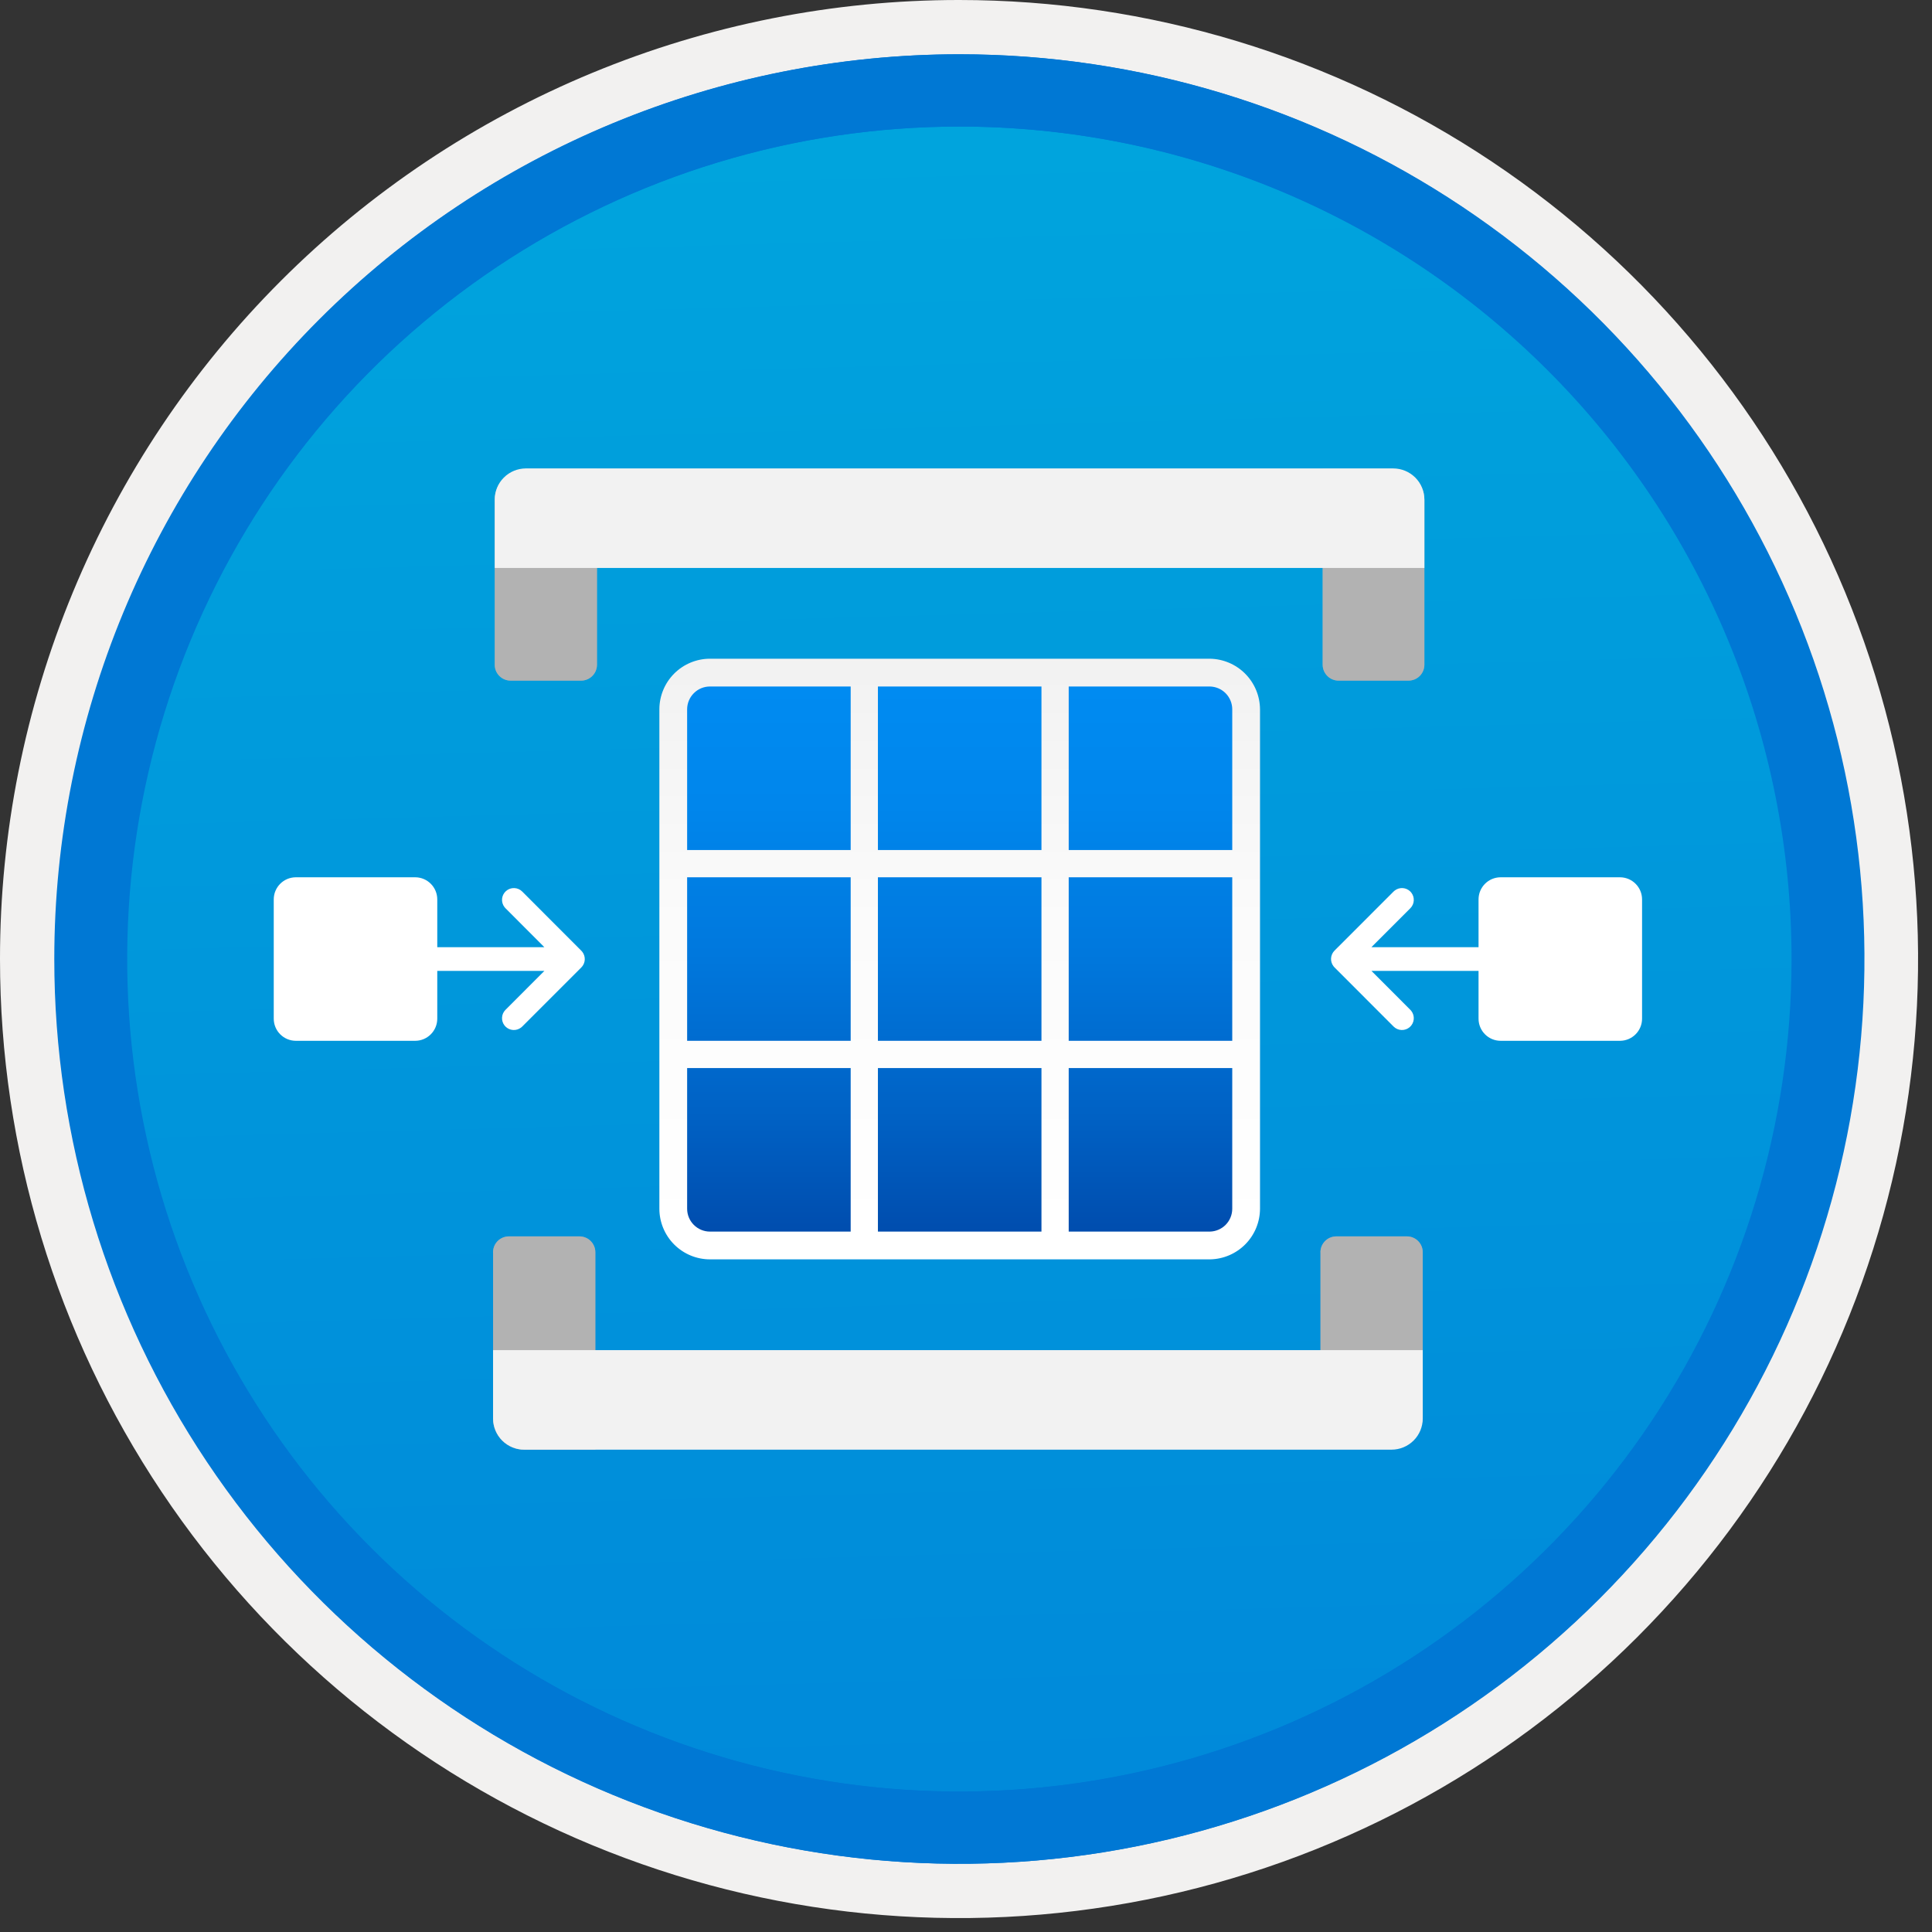 <svg width="100" height="100" viewBox="0 0 100 100" fill="none" xmlns="http://www.w3.org/2000/svg">
<rect x="0" y="0" width="100" height="100" fill="#333333" stroke="none"/>
<g clip-path="url(#clip0_445_1249)">
<path d="M49.64 96.45C40.382 96.45 31.332 93.705 23.634 88.561C15.936 83.418 9.936 76.107 6.393 67.553C2.85 59 1.923 49.588 3.73 40.508C5.536 31.428 9.994 23.087 16.54 16.54C23.087 9.994 31.428 5.536 40.508 3.729C49.588 1.923 59 2.85 67.553 6.393C76.107 9.936 83.418 15.936 88.561 23.634C93.705 31.332 96.45 40.382 96.45 49.64C96.451 55.787 95.24 61.874 92.888 67.554C90.535 73.233 87.088 78.394 82.741 82.741C78.394 87.087 73.234 90.535 67.554 92.888C61.875 95.24 55.787 96.45 49.64 96.45V96.45Z" fill="url(#paint0_linear_445_1249)"/>
<path fill-rule="evenodd" clip-rule="evenodd" d="M95.54 49.64C95.54 58.718 92.848 67.593 87.805 75.141C82.761 82.689 75.592 88.572 67.205 92.046C58.818 95.52 49.589 96.429 40.685 94.658C31.782 92.887 23.603 88.515 17.184 82.096C10.765 75.677 6.393 67.498 4.622 58.595C2.851 49.691 3.76 40.462 7.234 32.075C10.708 23.688 16.591 16.519 24.139 11.476C31.688 6.432 40.562 3.74 49.64 3.74C55.668 3.74 61.636 4.927 67.205 7.234C72.774 9.541 77.834 12.921 82.096 17.184C86.359 21.446 89.739 26.506 92.046 32.075C94.353 37.644 95.54 43.612 95.54 49.64V49.64ZM49.64 3.62732e-07C59.458 3.62732e-07 69.055 2.911 77.219 8.366C85.382 13.82 91.744 21.573 95.501 30.644C99.258 39.714 100.242 49.695 98.326 59.324C96.411 68.954 91.683 77.799 84.741 84.741C77.799 91.683 68.954 96.411 59.324 98.326C49.695 100.242 39.714 99.258 30.644 95.501C21.573 91.744 13.82 85.382 8.366 77.219C2.911 69.055 3.62732e-07 59.458 3.62732e-07 49.64C-0.001 43.121 1.283 36.666 3.777 30.643C6.271 24.62 9.928 19.147 14.537 14.537C19.147 9.928 24.62 6.271 30.643 3.777C36.666 1.283 43.121 -0.001 49.64 3.62732e-07V3.62732e-07Z" fill="#F2F1F0"/>
<path fill-rule="evenodd" clip-rule="evenodd" d="M92.73 49.64C92.73 58.163 90.202 66.493 85.468 73.58C80.733 80.666 74.003 86.189 66.129 89.45C58.256 92.711 49.592 93.565 41.233 91.902C32.874 90.24 25.197 86.136 19.17 80.109C13.144 74.083 9.04 66.405 7.378 58.047C5.715 49.688 6.568 41.024 9.83 33.15C13.091 25.277 18.614 18.547 25.7 13.812C32.786 9.077 41.117 6.55 49.64 6.55C55.298 6.55 60.902 7.664 66.13 9.829C71.358 11.995 76.108 15.169 80.11 19.17C84.111 23.171 87.285 27.922 89.45 33.15C91.616 38.378 92.73 43.981 92.73 49.64V49.64ZM49.64 2.81C58.902 2.81 67.956 5.557 75.657 10.702C83.358 15.848 89.36 23.162 92.905 31.719C96.449 40.276 97.377 49.692 95.57 58.776C93.763 67.86 89.303 76.205 82.753 82.754C76.204 89.303 67.86 93.763 58.776 95.57C49.691 97.377 40.276 96.45 31.718 92.905C23.161 89.361 15.848 83.359 10.702 75.657C5.556 67.956 2.81 58.902 2.81 49.64C2.811 37.22 7.745 25.31 16.527 16.528C25.309 7.745 37.22 2.811 49.64 2.81V2.81Z" fill="#0078D4"/>
<path fill-rule="evenodd" clip-rule="evenodd" d="M92.764 49.64C92.764 58.163 90.237 66.493 85.502 73.58C80.767 80.666 74.037 86.189 66.164 89.45C58.29 92.711 49.626 93.565 41.267 91.902C32.909 90.24 25.231 86.136 19.204 80.109C13.178 74.083 9.074 66.405 7.412 58.047C5.749 49.688 6.602 41.024 9.864 33.15C13.125 25.277 18.648 18.547 25.734 13.812C32.82 9.077 41.151 6.55 49.674 6.55C55.333 6.55 60.936 7.664 66.164 9.829C71.392 11.995 76.142 15.169 80.144 19.17C84.145 23.171 87.319 27.922 89.484 33.15C91.65 38.378 92.764 43.981 92.764 49.64V49.64ZM49.674 2.81C58.936 2.81 67.99 5.557 75.691 10.702C83.392 15.848 89.395 23.162 92.939 31.719C96.484 40.276 97.411 49.692 95.604 58.776C93.797 67.86 89.337 76.205 82.788 82.754C76.238 89.303 67.894 93.763 58.81 95.57C49.726 97.377 40.31 96.45 31.753 92.905C23.196 89.361 15.882 83.359 10.736 75.657C5.59 67.956 2.844 58.902 2.844 49.64C2.845 37.22 7.779 25.31 16.561 16.528C25.343 7.745 37.254 2.811 49.674 2.81V2.81Z" fill="#0078D4"/>
<path d="M27.248 24.274H30.9V34.408C30.9 34.625 30.813 34.834 30.659 34.988C30.506 35.142 30.297 35.229 30.079 35.229H26.428C26.21 35.229 26.001 35.142 25.847 34.988C25.693 34.834 25.607 34.625 25.607 34.408V25.916C25.599 25.488 25.762 25.075 26.059 24.767C26.356 24.459 26.764 24.282 27.191 24.274C27.21 24.274 27.229 24.274 27.248 24.274Z" fill="#B3B3B3"/>
<path opacity="0.5" d="M27.248 24.274H30.9V34.408C30.9 34.625 30.813 34.834 30.659 34.988C30.506 35.142 30.297 35.229 30.079 35.229H26.428C26.21 35.229 26.001 35.142 25.847 34.988C25.693 34.834 25.607 34.625 25.607 34.408V25.916C25.599 25.488 25.762 25.075 26.059 24.767C26.356 24.459 26.764 24.282 27.191 24.274C27.21 24.274 27.229 24.274 27.248 24.274Z" fill="#B3B3B3"/>
<path d="M68.461 24.274H72.113C72.541 24.274 72.951 24.444 73.254 24.747C73.556 25.049 73.726 25.46 73.726 25.888V34.408C73.726 34.625 73.64 34.834 73.486 34.988C73.332 35.142 73.123 35.229 72.905 35.229H69.282C69.065 35.229 68.856 35.142 68.702 34.988C68.548 34.834 68.461 34.625 68.461 34.408V24.274Z" fill="#B3B3B3"/>
<path opacity="0.5" d="M68.461 24.274H72.113C72.541 24.274 72.951 24.444 73.254 24.747C73.556 25.049 73.726 25.46 73.726 25.888V34.408C73.726 34.625 73.64 34.834 73.486 34.988C73.332 35.142 73.123 35.229 72.905 35.229H69.282C69.065 35.229 68.856 35.142 68.702 34.988C68.548 34.834 68.461 34.625 68.461 34.408V24.274Z" fill="#B3B3B3"/>
<path d="M73.726 25.859V29.398H25.607V25.859C25.607 25.431 25.777 25.021 26.079 24.719C26.382 24.416 26.792 24.246 27.22 24.246H72.113C72.541 24.246 72.951 24.416 73.254 24.719C73.556 25.021 73.726 25.431 73.726 25.859V25.859Z" fill="#F2F2F2"/>
<path d="M26.343 63.995H29.994C30.212 63.995 30.421 64.081 30.574 64.235C30.728 64.389 30.815 64.598 30.815 64.816V75.034H27.163C26.952 75.038 26.741 75 26.544 74.922C26.347 74.845 26.167 74.729 26.014 74.582C25.862 74.435 25.74 74.259 25.655 74.065C25.57 73.871 25.525 73.662 25.521 73.45C25.52 73.421 25.521 73.393 25.522 73.364V64.872C25.507 64.655 25.579 64.441 25.721 64.277C25.864 64.112 26.067 64.012 26.284 63.997C26.303 63.995 26.323 63.995 26.343 63.995Z" fill="#B3B3B3"/>
<path opacity="0.5" d="M26.343 63.995H29.994C30.212 63.995 30.421 64.081 30.574 64.235C30.728 64.389 30.815 64.598 30.815 64.816V75.034H27.163C26.952 75.038 26.741 75 26.544 74.922C26.347 74.845 26.167 74.729 26.014 74.582C25.862 74.435 25.74 74.259 25.655 74.065C25.57 73.871 25.525 73.662 25.521 73.45C25.52 73.421 25.521 73.393 25.522 73.364V64.872C25.507 64.655 25.579 64.441 25.721 64.277C25.864 64.112 26.067 64.012 26.284 63.997C26.303 63.995 26.323 63.995 26.343 63.995Z" fill="#B3B3B3"/>
<path d="M69.169 63.995H72.82C73.038 63.995 73.247 64.081 73.401 64.235C73.555 64.389 73.641 64.598 73.641 64.816V64.816V73.307C73.641 73.735 73.471 74.146 73.169 74.448C72.866 74.751 72.456 74.921 72.028 74.921H68.348V64.872C68.333 64.655 68.405 64.441 68.548 64.277C68.691 64.112 68.893 64.012 69.11 63.997C69.13 63.995 69.15 63.995 69.169 63.995Z" fill="#B3B3B3"/>
<path opacity="0.5" d="M69.169 63.995H72.82C73.038 63.995 73.247 64.081 73.401 64.235C73.555 64.389 73.641 64.598 73.641 64.816V64.816V73.307C73.641 73.735 73.471 74.146 73.169 74.448C72.866 74.751 72.456 74.921 72.028 74.921H68.348V64.872C68.333 64.655 68.405 64.441 68.548 64.277C68.691 64.112 68.893 64.012 69.11 63.997C69.13 63.995 69.15 63.995 69.169 63.995Z" fill="#B3B3B3"/>
<path d="M25.522 73.421V69.882H73.641V73.421C73.641 73.632 73.6 73.842 73.519 74.038C73.437 74.234 73.319 74.412 73.169 74.561C73.019 74.711 72.841 74.83 72.645 74.911C72.45 74.992 72.24 75.034 72.028 75.034H27.135C26.923 75.034 26.713 74.992 26.518 74.911C26.322 74.83 26.144 74.711 25.994 74.561C25.845 74.412 25.726 74.234 25.645 74.038C25.564 73.842 25.522 73.632 25.522 73.421V73.421Z" fill="#F2F2F2"/>
<path d="M62.616 34.095H36.748C36.054 34.096 35.388 34.372 34.897 34.863C34.406 35.354 34.13 36.02 34.129 36.715V62.565C34.13 63.26 34.406 63.925 34.897 64.416C35.388 64.907 36.054 65.184 36.748 65.184H62.638C63.325 65.171 63.98 64.89 64.462 64.4C64.944 63.911 65.215 63.252 65.218 62.565V36.715C65.214 36.024 64.939 35.363 64.453 34.873C63.966 34.383 63.307 34.104 62.616 34.095V34.095Z" fill="url(#paint1_linear_445_1249)"/>
<path d="M45.441 55.283H53.906V63.747H45.441V55.283ZM35.566 43.997H44.031V35.533H36.748C36.434 35.533 36.134 35.657 35.913 35.879C35.691 36.1 35.566 36.401 35.566 36.714V43.997ZM36.748 63.747H44.031V55.283H35.566V62.565C35.566 62.879 35.691 63.179 35.913 63.401C36.134 63.622 36.434 63.747 36.748 63.747ZM35.566 53.872H44.031V45.408H35.566V53.872ZM55.316 63.747H62.617C62.927 63.742 63.223 63.616 63.441 63.395C63.658 63.174 63.781 62.876 63.781 62.566V55.283H55.316V63.747ZM45.441 53.872H53.906V45.408H45.441V53.872ZM55.316 53.872H63.781V45.408H55.316V53.872ZM55.316 35.533V43.997H63.781V36.714C63.781 36.404 63.658 36.106 63.441 35.885C63.223 35.664 62.927 35.538 62.617 35.533L55.316 35.533ZM45.441 43.997H53.906V35.533H45.441V43.997Z" fill="url(#paint2_linear_445_1249)"/>
<path d="M72.998 46.145L73.049 46.203C73.14 46.321 73.186 46.468 73.176 46.617C73.167 46.766 73.104 46.906 72.998 47.011L70.983 49.027L78.688 49.027L78.759 49.031C78.908 49.049 79.045 49.121 79.145 49.233C79.245 49.345 79.3 49.49 79.3 49.64L79.296 49.711C79.278 49.86 79.207 49.997 79.094 50.097C78.982 50.197 78.838 50.252 78.688 50.252L70.985 50.252L72.999 52.269L73.049 52.326C73.145 52.45 73.19 52.604 73.175 52.759C73.16 52.914 73.087 53.058 72.97 53.161C72.853 53.264 72.701 53.318 72.546 53.313C72.39 53.308 72.242 53.244 72.132 53.134L69.073 50.071L69.022 50.013C68.931 49.895 68.886 49.748 68.895 49.599C68.905 49.451 68.968 49.311 69.073 49.205L72.132 46.145L72.19 46.095C72.308 46.003 72.455 45.958 72.604 45.967C72.752 45.977 72.893 46.04 72.998 46.145L73.049 46.203L72.998 46.145Z" fill="white"/>
<path d="M83.846 45.408H77.675C77.042 45.408 76.529 45.921 76.529 46.554V52.725C76.529 53.359 77.042 53.872 77.675 53.872H83.846C84.479 53.872 84.993 53.359 84.993 52.725V46.554C84.993 45.921 84.479 45.408 83.846 45.408Z" fill="white"/>
<path d="M26.164 53.134L26.113 53.077C26.022 52.959 25.976 52.812 25.986 52.663C25.995 52.514 26.058 52.374 26.164 52.269L28.179 50.252L20.474 50.252L20.403 50.248C20.254 50.231 20.117 50.159 20.017 50.047C19.917 49.935 19.862 49.79 19.862 49.64L19.866 49.569C19.884 49.42 19.956 49.282 20.068 49.183C20.18 49.083 20.325 49.028 20.474 49.028L28.177 49.028L26.164 47.011L26.113 46.953C26.017 46.83 25.973 46.675 25.987 46.52C26.002 46.365 26.075 46.222 26.192 46.119C26.309 46.016 26.461 45.962 26.616 45.967C26.772 45.971 26.92 46.036 27.03 46.146L30.089 49.209L30.14 49.267C30.231 49.385 30.276 49.532 30.267 49.68C30.257 49.829 30.194 49.969 30.089 50.075L27.03 53.134L26.972 53.185C26.854 53.276 26.707 53.322 26.558 53.312C26.41 53.303 26.269 53.24 26.164 53.134L26.113 53.077L26.164 53.134Z" fill="white"/>
<path d="M21.487 45.408H15.316C14.682 45.408 14.169 45.921 14.169 46.554V52.725C14.169 53.359 14.682 53.872 15.316 53.872H21.487C22.12 53.872 22.633 53.359 22.633 52.725V46.554C22.633 45.921 22.12 45.408 21.487 45.408Z" fill="white"/>
</g>
<defs>
<linearGradient id="paint0_linear_445_1249" x1="47.87" y1="-15.153" x2="51.852" y2="130.615" gradientUnits="userSpaceOnUse">
<stop stop-color="#00ABDE"/>
<stop offset="1" stop-color="#007ED8"/>
</linearGradient>
<linearGradient id="paint1_linear_445_1249" x1="49.674" y1="64.069" x2="49.674" y2="34.773" gradientUnits="userSpaceOnUse">
<stop stop-color="white"/>
<stop offset="0.56" stop-color="#FBFBFB"/>
<stop offset="1" stop-color="#F2F2F2"/>
</linearGradient>
<linearGradient id="paint2_linear_445_1249" x1="49.673" y1="35.533" x2="49.673" y2="63.747" gradientUnits="userSpaceOnUse">
<stop stop-color="#008BF1"/>
<stop offset="0.22" stop-color="#0086EC"/>
<stop offset="0.49" stop-color="#0078DD"/>
<stop offset="0.79" stop-color="#0061C4"/>
<stop offset="1" stop-color="#004DAE"/>
</linearGradient>
<clipPath id="clip0_445_1249">
<rect width="99.28" height="99.28" fill="white"/>
</clipPath>
</defs>
</svg>
